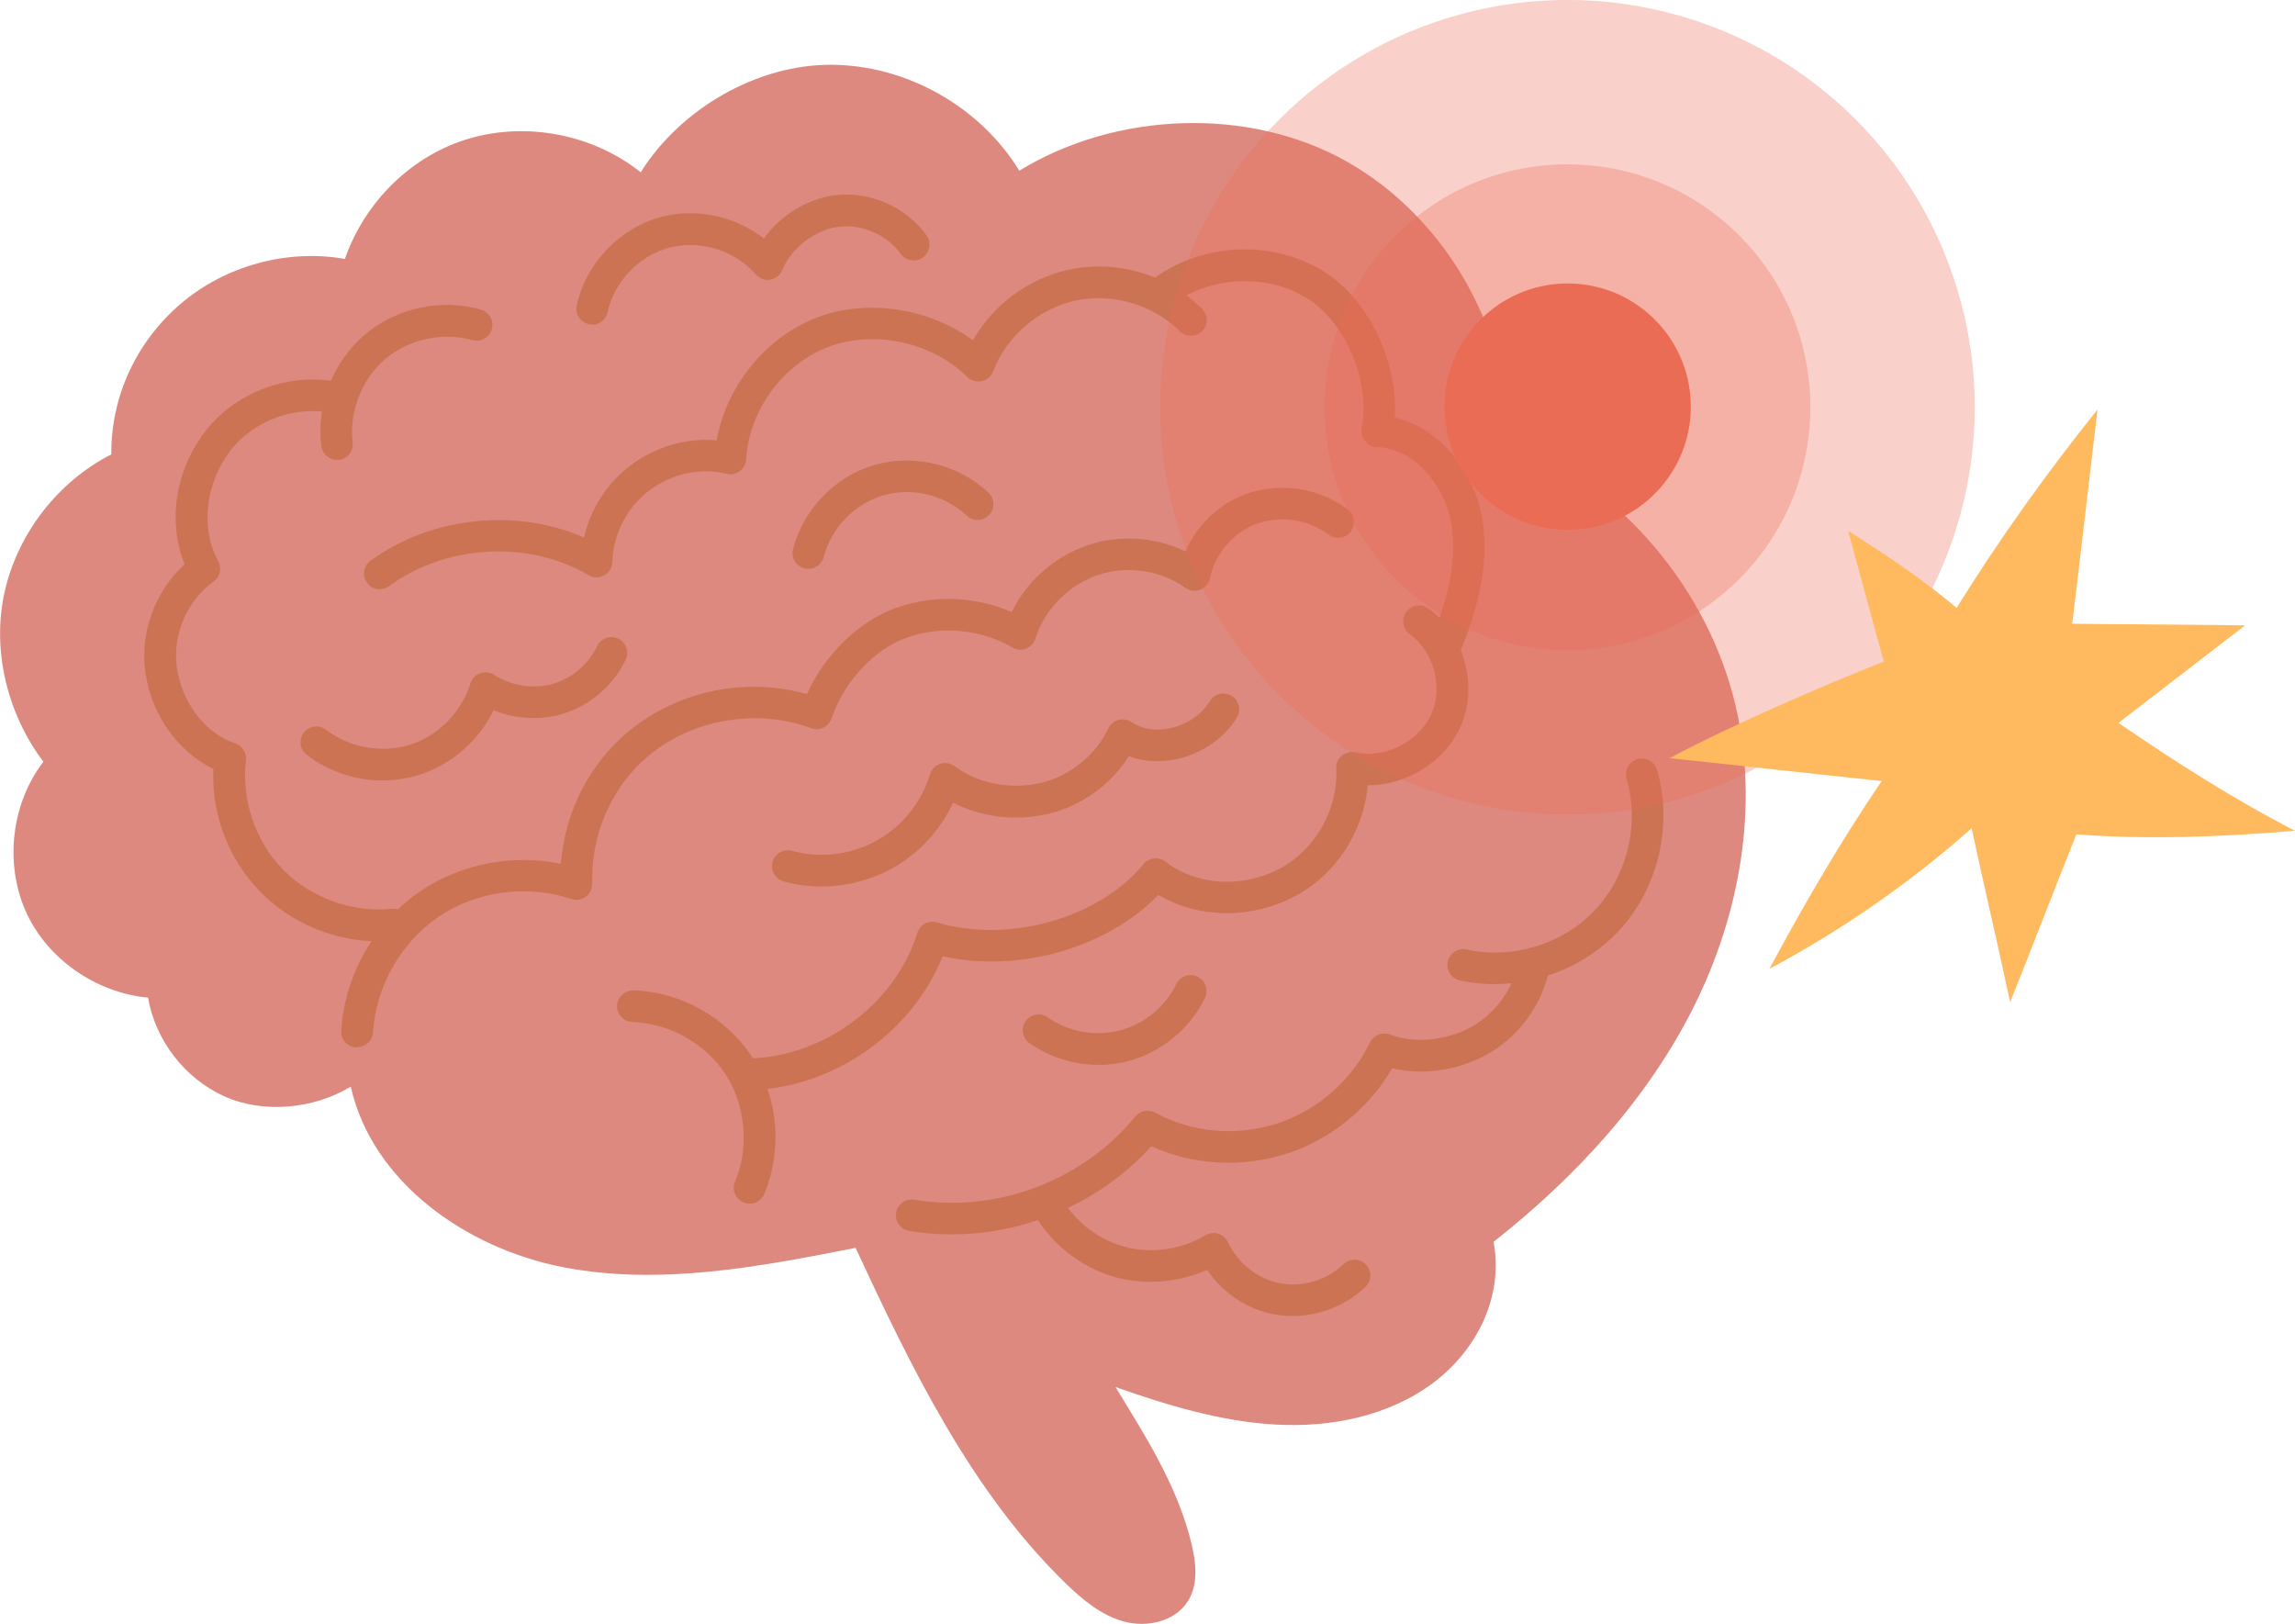 <?xml version="1.0" encoding="UTF-8"?>
<svg id="_圖層_2" data-name="圖層 2" xmlns="http://www.w3.org/2000/svg" viewBox="0 0 144.93 102.56">
  <defs>
    <style>
      .cls-1 {
        fill: #ffb95f;
      }

      .cls-2 {
        fill: #cc7354;
      }

      .cls-3 {
        isolation: isolate;
        opacity: .31;
      }

      .cls-3, .cls-4 {
        fill: #eb6c55;
      }

      .cls-5 {
        fill: #dd8980;
      }
    </style>
  </defs>
  <g id="_圖層_1-2" data-name="圖層 1">
    <g>
      <path class="cls-5" d="M70.42,87.58c3.29,1.16,6.68,2.19,10.16,2.38,3.49.19,7.12-.54,9.92-2.63,2.79-2.09,4.46-5.48,3.82-8.91,5.14-4.05,9.7-8.97,12.63-14.82,2.93-5.85,4.15-12.68,2.65-19.05-1.75-7.41-7.29-13.93-14.36-16.75.04-7.12-4.02-14.11-10.21-17.61-6.2-3.49-14.6-3.13-20.66.59-2.47-4.04-7.11-6.66-11.84-6.69s-9.55,2.78-12.07,6.79c-2.98-2.38-7.14-3.2-10.8-2.14-3.66,1.06-6.62,4-7.88,7.61-3.63-.64-7.52.42-10.33,2.8-2.81,2.38-4.45,5.86-4.42,9.54-3.36,1.72-5.89,4.97-6.73,8.65-.84,3.68.16,7.75,2.44,10.76-2.01,2.63-2.46,6.37-1.13,9.41,1.33,3.03,4.44,5.18,7.74,5.49.46,2.69,2.31,5.09,4.79,6.22,2.48,1.13,5.68.81,8.01-.6,1.37,6.06,7.32,10.22,13.41,11.4,6.1,1.18,12.38-.02,18.47-1.22,3.51,7.55,7.27,15.34,13.23,21.15,1.08,1.05,2.28,2.06,3.73,2.45,1.45.39,3.21,0,4.02-1.28.76-1.2.48-2.75.11-4.12-.95-3.47-2.82-6.36-4.69-9.44Z"/>
      <g>
        <path class="cls-2" d="M22.55,66.15s-.04,0-.06,0c-.55-.03-.97-.5-.94-1.06.2-3.5,2.14-6.9,5.05-8.85,2.54-1.71,5.82-2.32,8.82-1.69.28-3.58,2.08-6.84,4.96-8.89,3.03-2.17,7-2.84,10.58-1.83,1.12-2.48,3.22-4.55,5.54-5.41,2.39-.88,5.07-.78,7.39.23.94-1.94,2.69-3.5,4.79-4.22,2.01-.69,4.28-.52,6.18.39.72-1.65,2.09-2.97,3.79-3.61,2.12-.79,4.66-.41,6.46.96.44.33.52.96.19,1.4s-.96.52-1.4.19c-1.27-.97-3.05-1.23-4.55-.68-1.49.55-2.61,1.87-2.94,3.43-.07.33-.3.6-.61.73-.31.12-.67.08-.94-.12-1.58-1.12-3.69-1.43-5.52-.81-1.86.63-3.41,2.21-3.95,4.01-.09.29-.31.53-.59.64-.29.11-.61.09-.87-.07-1.98-1.17-4.55-1.4-6.71-.61-2.06.76-3.91,2.76-4.71,5.09-.09.26-.27.46-.52.58-.24.12-.52.13-.78.03-3.14-1.17-6.92-.66-9.65,1.28-2.69,1.92-4.25,5.12-4.16,8.54,0,.33-.14.64-.41.83-.26.19-.6.25-.92.14-2.74-.93-5.94-.51-8.34,1.1-2.4,1.62-4,4.42-4.17,7.31-.03.53-.47.94-1,.94Z"/>
        <path class="cls-2" d="M60.09,77.95c-.9,0-1.79-.07-2.68-.22-.54-.09-.91-.61-.82-1.15s.6-.9,1.15-.82c5.17.87,10.64-1.19,13.95-5.25.31-.37.83-.48,1.25-.25,2.31,1.26,5.12,1.52,7.7.69,2.53-.81,4.72-2.72,5.87-5.12.23-.47.77-.68,1.26-.5,1.56.59,3.61.39,5.21-.52,1.51-.86,2.63-2.45,2.93-4.16.1-.54.61-.91,1.16-.81.54.1.91.61.81,1.16-.41,2.32-1.87,4.39-3.91,5.55-1.86,1.05-4.1,1.38-6.05.91-1.46,2.52-3.89,4.5-6.66,5.39-2.84.91-5.91.74-8.55-.47-3.19,3.53-7.88,5.57-12.62,5.57Z"/>
        <path class="cls-2" d="M47.34,76.01c-.13,0-.26-.03-.39-.08-.51-.21-.75-.8-.53-1.31.9-2.14.67-4.79-.58-6.75-1.26-1.96-3.57-3.26-5.9-3.33-.55-.02-.99-.48-.97-1.03s.46-.97,1.03-.97c3.01.09,5.89,1.72,7.52,4.25s1.91,5.83.74,8.61c-.16.38-.53.61-.92.61Z"/>
        <path class="cls-2" d="M47.17,68.84s-.08,0-.13,0c-.55,0-1-.46-.99-1.01s.48-1.02,1.01-.99c4.78.02,9.46-3.36,10.87-7.93.16-.52.72-.82,1.24-.66,4.53,1.35,10.25-.27,13.04-3.68.34-.42.96-.49,1.39-.16,1.93,1.51,4.83,1.69,7.2.45,2.25-1.18,3.73-3.78,3.58-6.32-.02-.32.11-.62.36-.82.24-.2.57-.28.87-.21,1.8.43,3.99-.67,4.77-2.39.77-1.7.17-3.98-1.35-5.07-.45-.32-.55-.95-.23-1.4.32-.45.95-.55,1.4-.23,2.3,1.65,3.18,4.95,2.01,7.52-1,2.19-3.43,3.65-5.8,3.65h-.04c-.25,2.93-2.01,5.66-4.64,7.03-2.76,1.44-6.09,1.38-8.58-.11-3.25,3.36-8.8,4.94-13.62,3.88-1.95,4.89-7.09,8.44-12.36,8.44Z"/>
        <path class="cls-2" d="M91.24,41.92c-.13,0-.26-.02-.38-.08-.51-.21-.75-.79-.54-1.31.88-2.14,1.82-4.93,1.29-7.65-.43-2.22-2.29-4.57-4.66-4.65-.29,0-.56-.14-.74-.37s-.26-.52-.21-.8c.54-3.09-1.06-6.81-3.58-8.3-2.62-1.55-6.23-1.28-8.6.62-.43.35-1.06.28-1.41-.15-.35-.43-.28-1.06.15-1.41,3.04-2.44,7.51-2.76,10.87-.78,2.94,1.74,4.86,5.69,4.65,9.33,2.92.66,4.97,3.49,5.48,6.13.63,3.23-.42,6.4-1.4,8.79-.16.39-.53.62-.93.62Z"/>
        <path class="cls-2" d="M23.99,37.22c-.31,0-.61-.14-.81-.41-.33-.45-.23-1.07.22-1.4,3.84-2.8,9.19-3.34,13.48-1.47.41-1.79,1.44-3.41,2.91-4.53,1.6-1.21,3.58-1.78,5.47-1.6.6-3.42,3.08-6.51,6.33-7.76,3.16-1.21,7.09-.59,9.85,1.44,1.28-2.25,3.51-3.91,6.06-4.46,3.01-.65,6.23.3,8.41,2.47.39.39.39,1.02,0,1.41-.39.39-1.02.39-1.41,0-1.68-1.67-4.26-2.43-6.58-1.93-2.32.5-4.36,2.25-5.2,4.47-.12.32-.39.55-.73.62-.33.07-.68-.03-.92-.27-2.2-2.2-5.89-2.99-8.77-1.89-2.88,1.1-5.01,4.03-5.18,7.1-.02.3-.17.57-.41.75-.24.18-.55.24-.84.16-1.63-.41-3.45-.02-4.89,1.07-1.38,1.04-2.26,2.76-2.31,4.49,0,.35-.21.68-.51.85-.31.17-.69.17-.99-.01-3.8-2.23-8.98-1.95-12.6.69-.18.13-.38.19-.59.19Z"/>
        <path class="cls-2" d="M23.9,59.44c-2.77,0-5.49-1.12-7.45-3.11-2.02-2.05-3.1-4.92-2.98-7.78-2.2-1.05-3.88-3.37-4.28-6.02-.39-2.52.59-5.19,2.47-6.9-1.09-2.68-.59-5.97,1.34-8.44,2.02-2.58,5.63-3.8,8.8-2.96.53.14.85.69.71,1.22-.14.53-.69.85-1.22.71-2.41-.64-5.17.29-6.71,2.26-1.61,2.06-1.94,4.94-.8,7.01.24.44.12,1-.29,1.29-1.7,1.22-2.63,3.43-2.31,5.5.34,2.21,1.82,4.11,3.67,4.72.45.15.74.6.68,1.07-.3,2.48.6,5.13,2.35,6.91,1.75,1.78,4.38,2.73,6.87,2.47.54-.06,1.04.34,1.1.89.06.55-.34,1.04-.89,1.1-.35.04-.71.06-1.06.06Z"/>
        <path class="cls-2" d="M21.28,29.04c-.5,0-.93-.37-.99-.88-.32-2.61.73-5.3,2.73-7.01,2-1.71,4.82-2.32,7.35-1.6.53.15.84.71.69,1.24-.15.53-.7.83-1.24.69-1.87-.53-4.03-.06-5.5,1.2-1.48,1.26-2.28,3.32-2.05,5.25.07.55-.32,1.05-.87,1.11-.04,0-.08,0-.12,0Z"/>
        <path class="cls-2" d="M24.19,49.29c-1.72,0-3.45-.56-4.82-1.63-.44-.34-.52-.97-.18-1.4.34-.44.97-.52,1.4-.18,1.46,1.14,3.55,1.51,5.32.94,1.77-.56,3.25-2.07,3.79-3.85.09-.3.32-.54.61-.65.29-.11.62-.08.88.09,1.09.7,2.51.92,3.7.58,1.22-.35,2.28-1.24,2.82-2.39.24-.5.84-.71,1.33-.47.5.24.71.83.47,1.33-.79,1.66-2.31,2.95-4.08,3.45-1.38.39-2.9.29-4.26-.26-.93,1.91-2.63,3.42-4.67,4.07-.76.24-1.54.36-2.33.36Z"/>
        <path class="cls-2" d="M37.39,20.49c-.07,0-.14,0-.21-.02-.54-.12-.88-.65-.76-1.19.58-2.67,2.75-4.92,5.4-5.6,2.2-.56,4.64-.01,6.42,1.38,1.04-1.45,2.73-2.51,4.48-2.73,2.21-.27,4.48.72,5.79,2.53.32.45.22,1.07-.23,1.4-.45.32-1.07.22-1.4-.23-.87-1.21-2.44-1.89-3.92-1.71-1.47.18-3,1.35-3.55,2.72-.13.32-.42.56-.76.62-.34.06-.69-.07-.92-.33-1.31-1.51-3.49-2.19-5.42-1.7-1.93.49-3.52,2.14-3.94,4.09-.1.47-.52.79-.98.79Z"/>
        <path class="cls-2" d="M51.87,55.98c-.8,0-1.6-.1-2.38-.32-.53-.14-.85-.69-.7-1.23.14-.53.69-.85,1.23-.7,1.78.49,3.73.25,5.34-.65,1.61-.89,2.84-2.42,3.37-4.19.09-.31.34-.56.65-.66.31-.1.65-.04.92.16,1.42,1.09,3.57,1.5,5.47,1.04,1.81-.44,3.42-1.75,4.22-3.43.12-.26.36-.46.64-.54.28-.08.58-.03.83.14.66.45,1.53.58,2.45.38,1.06-.23,1.99-.87,2.49-1.7.28-.47.9-.63,1.37-.34.47.28.63.9.34,1.37-.78,1.29-2.19,2.27-3.78,2.62-1.07.23-2.12.17-3.04-.17-1.15,1.79-2.97,3.12-5.05,3.62-2.06.5-4.27.23-6.05-.69-.81,1.74-2.17,3.22-3.86,4.15-1.36.75-2.9,1.14-4.45,1.14Z"/>
        <path class="cls-2" d="M51.05,35.92c-.08,0-.16,0-.25-.03-.54-.14-.86-.68-.72-1.21.64-2.51,2.66-4.6,5.15-5.32,2.49-.72,5.31-.03,7.19,1.75.4.38.42,1.01.04,1.41-.38.4-1.01.42-1.41.04-1.38-1.3-3.44-1.81-5.26-1.28-1.82.53-3.3,2.05-3.77,3.89-.12.45-.52.75-.97.75Z"/>
        <path class="cls-2" d="M94.41,62.15c-.74,0-1.49-.08-2.22-.24-.54-.12-.88-.65-.76-1.19.12-.54.66-.88,1.19-.76,2.9.64,6.09-.34,8.12-2.51,2.03-2.17,2.81-5.41,1.98-8.27-.15-.53.15-1.08.68-1.24.53-.16,1.08.15,1.24.68,1.02,3.52.07,7.52-2.44,10.19-2,2.13-4.89,3.33-7.8,3.33Z"/>
        <path class="cls-2" d="M69.37,67.24c-1.55,0-3.09-.47-4.36-1.37-.45-.32-.56-.94-.24-1.39.32-.45.94-.56,1.39-.24,1.3.92,3,1.23,4.55.83,1.54-.4,2.88-1.49,3.58-2.93.24-.5.84-.7,1.34-.46.5.24.7.84.46,1.34-.95,1.96-2.77,3.45-4.88,4-.6.15-1.22.23-1.84.23Z"/>
        <path class="cls-2" d="M81.61,83.1c-.38,0-.76-.03-1.14-.1-1.7-.31-3.25-1.35-4.24-2.81-1.8.8-3.9.98-5.79.46-2.22-.61-4.2-2.2-5.27-4.24-.26-.49-.07-1.09.42-1.35.49-.26,1.09-.07,1.35.42.83,1.56,2.34,2.77,4.04,3.24,1.7.47,3.62.2,5.13-.71.24-.15.53-.19.81-.1.27.08.5.27.62.53.62,1.33,1.92,2.35,3.31,2.6,1.42.26,2.95-.2,3.99-1.21.4-.38,1.03-.38,1.41.02.38.4.38,1.03-.02,1.41-1.22,1.18-2.91,1.84-4.6,1.85Z"/>
      </g>
      <g>
        <circle class="cls-3" cx="98.98" cy="25.72" r="25.72" transform="translate(10.81 77.52) rotate(-45)"/>
        <circle class="cls-3" cx="98.98" cy="25.72" r="15.34" transform="translate(10.81 77.52) rotate(-45)"/>
        <circle class="cls-4" cx="99" cy="25.68" r="7.78" transform="translate(12.25 79.86) rotate(-46.53)"/>
      </g>
      <path class="cls-1" d="M118.96,41.78c-.75-2.75-1.5-5.51-2.25-8.26,2.37,1.51,4.71,3.05,6.85,4.87,2.69-4.34,5.71-8.55,8.9-12.53-.54,4.51-1.05,9.03-1.6,13.53,3.66.04,7.26.05,10.92.1-2.65,2.05-5.34,4.11-8,6.16,3.58,2.45,7.29,4.83,11.15,6.81-4.6.39-9.21.57-13.81.23-1.4,3.5-2.77,7.09-4.18,10.59-.78-3.66-1.65-7.32-2.43-10.98-3.88,3.45-8.19,6.43-12.77,8.88,2.18-4.06,4.5-8.05,7.09-11.86-4.46-.46-8.95-.98-13.4-1.44,3.87-2.07,9.45-4.48,13.52-6.1Z"/>
    </g>
  </g>
</svg>